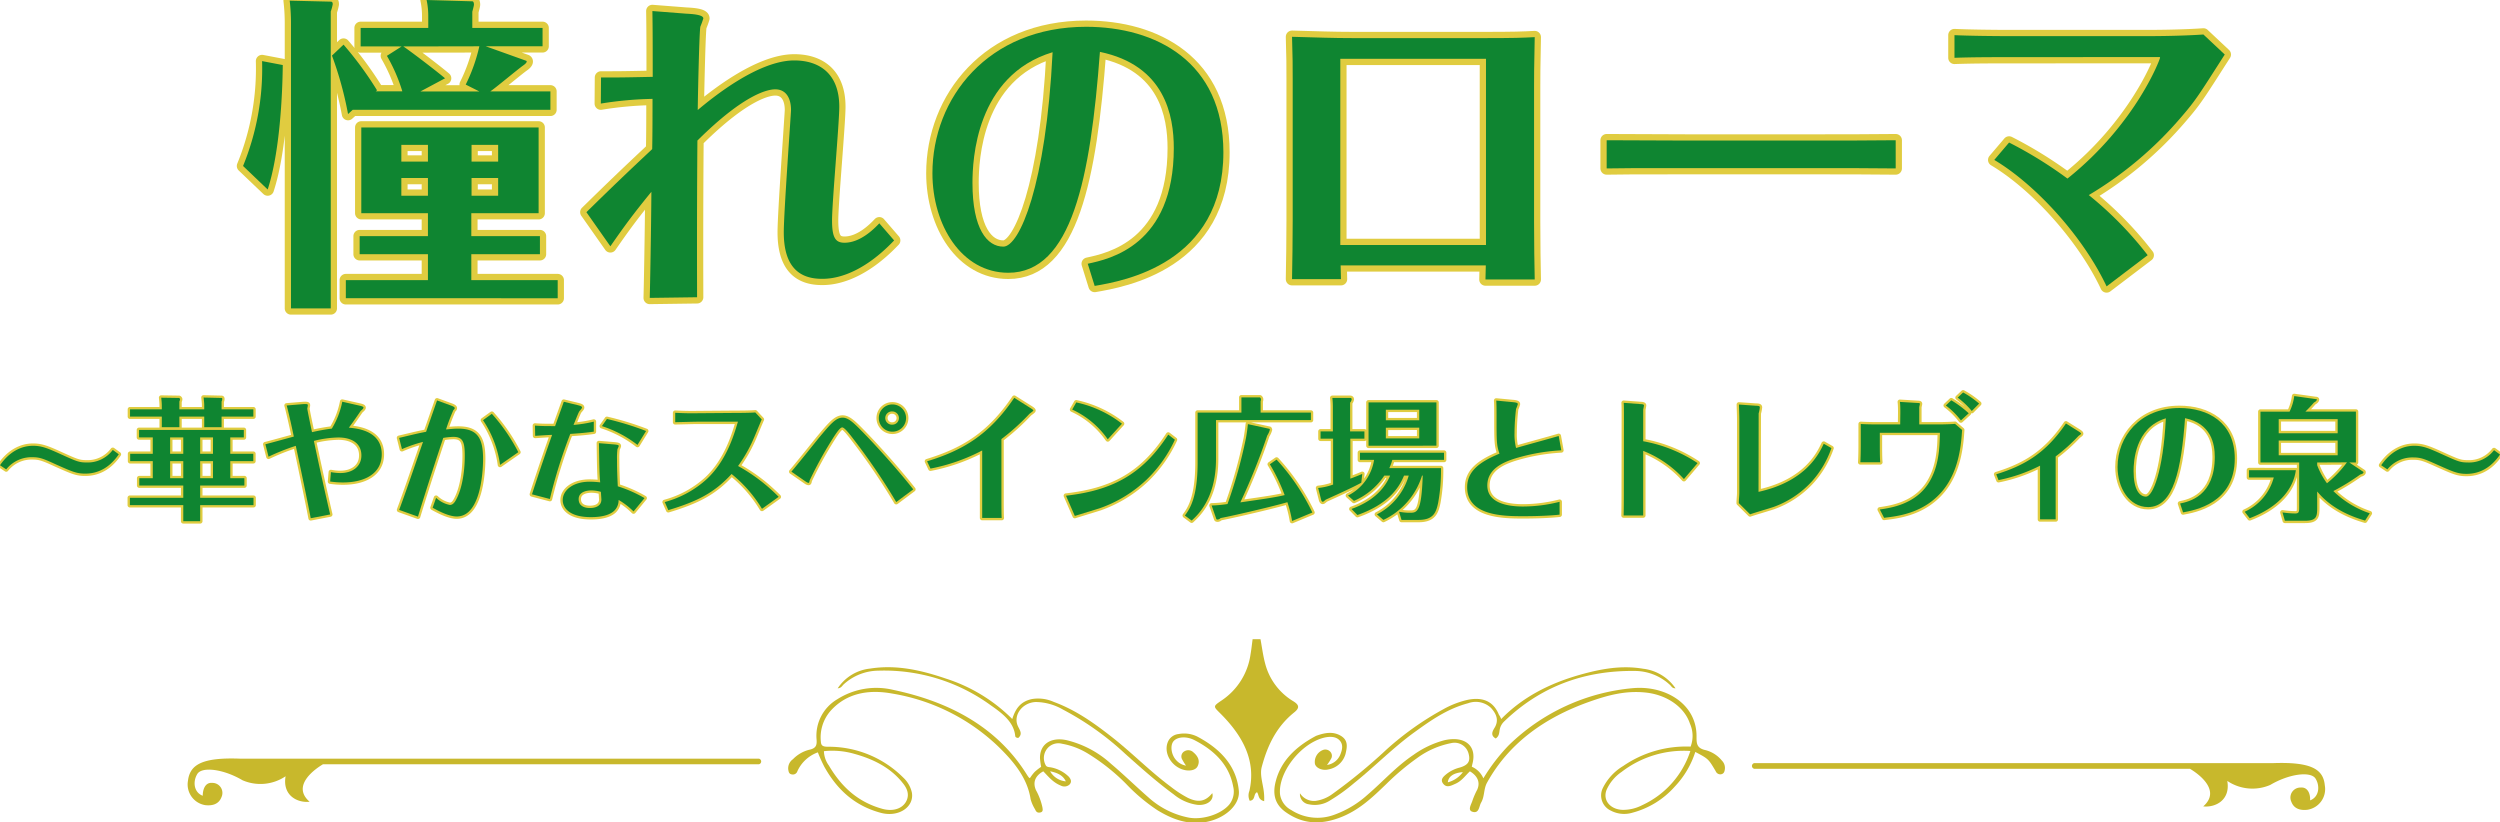 <svg xmlns="http://www.w3.org/2000/svg" viewBox="0 0 531.97 175"><defs><style>.cls-1{fill:#288030;}.cls-2,.cls-5{fill:none;stroke:#e0cc40;stroke-linecap:round;stroke-linejoin:round;}.cls-2{stroke-width:2.66px;}.cls-3{fill:#0f8531;}.cls-4{fill:#c8b82c;}</style></defs><g id="レイヤー_2" data-name="レイヤー 2"><g id="レイヤー_1-2" data-name="レイヤー 1"><path class="cls-1" d="M60.17,13.84c-.07,6.43-.63,18.59-3.21,26.48l-5.24-5A54.7,54.7,0,0,0,55.77,13ZM70.38.35c.28,0,.42.14.42.56a9.89,9.89,0,0,1-.42,1.54V65.62H61.92V4.82A40.4,40.4,0,0,0,61.64.14Zm45.07,5.59V9.85H103.36l8.6,3.08c.21.07.21.42-.63,1-1.19.84-5.94,4.82-7,5.52h12.79v3.91H75.06l-1,.91a75.16,75.16,0,0,0-3.42-12.44L73.1,9.5a73.68,73.68,0,0,1,7.13,9.72l-.28.21h5.66a36.1,36.1,0,0,0-3.28-7.55l3.14-2H76.74V5.94H91.13V3.63A16.78,16.78,0,0,0,90.78,0l9.72.28c.28,0,.35.42.35.7s-.35,1.47-.35,1.54V5.94ZM100.29,50.25h14.6v3.84h-14.6v5.52h18.38v3.85H73.59V59.61H91.06V54.09H76.53V50.25H91.06V45.36H76.88V27.12h37.73V45.36H100.29ZM91.06,34.38V30.82H85.4v3.56Zm-5.66,3.5v3.77h5.66V37.88Zm.42-28c1.19.77,6.64,4.9,8.88,6.78l-5.24,2.8H102L99.1,18A36,36,0,0,0,102,9.85ZM106,34.38V30.82h-5.66v3.56Zm-5.66,3.5v3.77H106V37.88Z"/><path class="cls-1" d="M127.89,16.49c3.78,0,4.47,0,11-.14,0-5.45,0-10.27-.07-14l7.2.56c1.19.06,3.64.2,3.64,1a17.52,17.52,0,0,1-.63,1.75c-.21.91-.49,12.58-.56,17.75,3-2.51,12.79-10.55,20.54-10.55,5.32,0,9.58,2.79,9.58,9.85,0,3.5-1.54,20.41-1.54,24.18s.77,4.76,2.66,4.76c3.28,0,6.15-2.8,7.4-4.13l3.15,3.64c-7.76,8.17-13.91,8.17-15.38,8.17-5.66,0-8.1-3.56-8.1-9.92,0-4.12,1.54-25.3,1.54-26,0-2.44-1-4.4-3.36-4.4-1.33,0-6.29.7-16.56,10.9-.14,17.33-.07,31-.07,33.34l-10.07.14c.07-2.59.28-13.35.35-22.58-4,4.89-5.87,7.48-8.73,11.6l-5.1-7.26c5.8-5.67,7.82-7.62,14-13.42.07-3.15.07-7.76.07-10.69a76.51,76.51,0,0,0-11,1Z"/><path class="cls-1" d="M231.46,56.12c4.68-1,18.31-3.92,18.31-24.6,0-6.92-1.89-17.61-15.72-20.48-2,26.84-6,47-19.5,47-9.93,0-16.14-10.13-16.14-21.17,0-16,11.81-31.17,32.7-31.17,14.82,0,29.21,7.41,29.21,26.7,0,23.76-21.31,27.39-27.39,28.44ZM206.93,38.93c0,9.85,3.15,13.55,6.57,13.55s9.09-13,10.48-41.37C207.63,16.07,206.93,34.1,206.93,38.93Z"/><path class="cls-1" d="M285.27,56.47c0,.42.07,2.44.07,2.93H274.93c.07-3,.14-9.08.14-12.44V16.77c0-2.44,0-4.89-.14-8.94,5.45.14,8.53.28,13.14.28h27.39c6.85,0,8.6-.07,11.11-.21-.14,6-.14,9.15-.14,10.62V47.1c0,4.34.07,9.51.14,12.37H316.09c0-.91.07-2.09.07-3Zm-.07-4.34h31V12.51h-31Z"/><path class="cls-1" d="M341.88,29.84c4.89,0,15.16.07,17.33.07h26.63c5.52,0,11.88,0,17.54-.07v6c-4.2-.07-12.86-.07-17.33-.07H359.42c-12.16,0-13.7,0-17.54.07Z"/><path class="cls-1" d="M427.56,12.16c-3.78,0-7.69,0-11.67.14V7.48c2.79.14,8.45.21,11.6.21h29.28c1,0,7,0,12.09-.35l4.54,4.26c-5.59,8.74-6.15,9.71-9.29,13.35a78.9,78.9,0,0,1-19.64,16.56A76.27,76.27,0,0,1,457,54.3l-8.74,6.64c-5-10.62-15.09-21.66-23.9-26.91l3.15-3.7A88.06,88.06,0,0,1,439.93,38c14.53-11.6,19.7-25.37,19.7-25.72,0-.14,0-.14-.42-.14Z"/><path class="cls-2" d="M60.17,13.84c-.07,6.43-.63,18.59-3.21,26.48l-5.24-5A54.7,54.7,0,0,0,55.77,13ZM70.38.35c.28,0,.42.14.42.56a9.89,9.89,0,0,1-.42,1.54V65.62H61.92V4.82A40.4,40.4,0,0,0,61.64.14Zm45.07,5.59V9.85H103.36l8.6,3.08c.21.07.21.42-.63,1-1.19.84-5.94,4.82-7,5.52h12.79v3.91H75.06l-1,.91a75.16,75.16,0,0,0-3.42-12.44L73.1,9.5a73.68,73.68,0,0,1,7.13,9.72l-.28.21h5.66a36.1,36.1,0,0,0-3.28-7.55l3.14-2H76.74V5.94H91.13V3.63A16.78,16.78,0,0,0,90.78,0l9.72.28c.28,0,.35.42.35.7s-.35,1.47-.35,1.54V5.94ZM100.29,50.25h14.6v3.84h-14.6v5.52h18.38v3.85H73.59V59.61H91.06V54.09H76.53V50.25H91.06V45.36H76.88V27.12h37.73V45.36H100.29ZM91.06,34.38V30.82H85.4v3.56Zm-5.66,3.5v3.77h5.66V37.88Zm.42-28c1.19.77,6.64,4.9,8.88,6.78l-5.24,2.8H102L99.1,18A36,36,0,0,0,102,9.85ZM106,34.38V30.82h-5.66v3.56Zm-5.66,3.5v3.77H106V37.88Z"/><path class="cls-2" d="M127.89,16.49c3.78,0,4.47,0,11-.14,0-5.45,0-10.27-.07-14l7.2.56c1.19.06,3.64.2,3.64,1a17.52,17.52,0,0,1-.63,1.75c-.21.91-.49,12.58-.56,17.75,3-2.51,12.79-10.55,20.54-10.55,5.32,0,9.58,2.79,9.58,9.85,0,3.5-1.54,20.41-1.54,24.18s.77,4.76,2.66,4.76c3.28,0,6.15-2.8,7.4-4.13l3.15,3.64c-7.76,8.17-13.91,8.17-15.38,8.17-5.66,0-8.1-3.56-8.1-9.92,0-4.12,1.54-25.3,1.54-26,0-2.44-1-4.4-3.36-4.4-1.33,0-6.29.7-16.56,10.9-.14,17.33-.07,31-.07,33.34l-10.07.14c.07-2.59.28-13.35.35-22.58-4,4.89-5.87,7.48-8.73,11.6l-5.1-7.26c5.8-5.67,7.82-7.62,14-13.42.07-3.15.07-7.76.07-10.69a76.51,76.51,0,0,0-11,1Z"/><path class="cls-2" d="M231.46,56.12c4.68-1,18.31-3.92,18.31-24.6,0-6.92-1.89-17.61-15.72-20.48-2,26.84-6,47-19.5,47-9.93,0-16.14-10.13-16.14-21.17,0-16,11.81-31.17,32.7-31.17,14.82,0,29.21,7.41,29.21,26.7,0,23.76-21.31,27.39-27.39,28.44ZM206.93,38.93c0,9.85,3.15,13.55,6.57,13.55s9.09-13,10.48-41.37C207.63,16.07,206.93,34.1,206.93,38.93Z"/><path class="cls-2" d="M285.27,56.47c0,.42.07,2.44.07,2.93H274.93c.07-3,.14-9.08.14-12.44V16.77c0-2.44,0-4.89-.14-8.94,5.45.14,8.53.28,13.14.28h27.39c6.85,0,8.6-.07,11.11-.21-.14,6-.14,9.15-.14,10.62V47.1c0,4.34.07,9.51.14,12.37H316.09c0-.91.07-2.09.07-3Zm-.07-4.34h31V12.51h-31Z"/><path class="cls-2" d="M341.88,29.84c4.89,0,15.16.07,17.33.07h26.63c5.52,0,11.88,0,17.54-.07v6c-4.2-.07-12.86-.07-17.33-.07H359.42c-12.16,0-13.7,0-17.54.07Z"/><path class="cls-2" d="M427.56,12.16c-3.78,0-7.69,0-11.67.14V7.48c2.79.14,8.45.21,11.6.21h29.28c1,0,7,0,12.09-.35l4.54,4.26c-5.59,8.74-6.15,9.71-9.29,13.35a78.9,78.9,0,0,1-19.64,16.56A76.27,76.27,0,0,1,457,54.3l-8.74,6.64c-5-10.62-15.09-21.66-23.9-26.91l3.15-3.7A88.06,88.06,0,0,1,439.93,38c14.53-11.6,19.7-25.37,19.7-25.72,0-.14,0-.14-.42-.14Z"/><path class="cls-3" d="M60.17,13.84c-.07,6.43-.63,18.59-3.21,26.48l-5.24-5A54.7,54.7,0,0,0,55.77,13ZM70.38.35c.28,0,.42.14.42.56a9.89,9.89,0,0,1-.42,1.54V65.62H61.92V4.82A40.4,40.4,0,0,0,61.64.14Zm45.07,5.59V9.85H103.36l8.6,3.08c.21.07.21.42-.63,1-1.19.84-5.94,4.82-7,5.52h12.79v3.91H75.06l-1,.91a75.16,75.16,0,0,0-3.42-12.44L73.1,9.5a73.68,73.68,0,0,1,7.13,9.72l-.28.21h5.66a36.1,36.1,0,0,0-3.28-7.55l3.14-2H76.74V5.94H91.13V3.63A16.78,16.78,0,0,0,90.78,0l9.72.28c.28,0,.35.42.35.7s-.35,1.47-.35,1.54V5.94ZM100.29,50.25h14.6v3.84h-14.6v5.52h18.38v3.85H73.59V59.61H91.06V54.09H76.53V50.25H91.06V45.36H76.88V27.12h37.73V45.36H100.29ZM91.06,34.38V30.82H85.4v3.56Zm-5.66,3.5v3.77h5.66V37.88Zm.42-28c1.19.77,6.64,4.9,8.88,6.78l-5.24,2.8H102L99.1,18A36,36,0,0,0,102,9.85ZM106,34.38V30.82h-5.66v3.56Zm-5.66,3.5v3.77H106V37.88Z"/><path class="cls-3" d="M127.89,16.49c3.78,0,4.47,0,11-.14,0-5.45,0-10.27-.07-14l7.2.56c1.19.06,3.64.2,3.64,1a17.52,17.52,0,0,1-.63,1.75c-.21.91-.49,12.58-.56,17.75,3-2.51,12.79-10.55,20.54-10.55,5.32,0,9.58,2.79,9.58,9.85,0,3.5-1.54,20.41-1.54,24.18s.77,4.76,2.66,4.76c3.28,0,6.15-2.8,7.4-4.13l3.15,3.64c-7.76,8.17-13.91,8.17-15.38,8.17-5.66,0-8.1-3.56-8.1-9.92,0-4.12,1.54-25.3,1.54-26,0-2.44-1-4.4-3.36-4.4-1.33,0-6.29.7-16.56,10.9-.14,17.33-.07,31-.07,33.34l-10.07.14c.07-2.59.28-13.35.35-22.58-4,4.89-5.87,7.48-8.73,11.6l-5.1-7.26c5.8-5.67,7.82-7.62,14-13.42.07-3.15.07-7.76.07-10.69a76.51,76.51,0,0,0-11,1Z"/><path class="cls-3" d="M231.46,56.12c4.68-1,18.31-3.92,18.31-24.6,0-6.92-1.89-17.61-15.72-20.48-2,26.84-6,47-19.5,47-9.93,0-16.14-10.13-16.14-21.17,0-16,11.81-31.17,32.7-31.17,14.82,0,29.21,7.41,29.21,26.7,0,23.76-21.31,27.39-27.39,28.44ZM206.93,38.93c0,9.85,3.15,13.55,6.57,13.55s9.09-13,10.48-41.37C207.63,16.07,206.93,34.1,206.93,38.93Z"/><path class="cls-3" d="M285.27,56.47c0,.42.07,2.44.07,2.93H274.93c.07-3,.14-9.08.14-12.44V16.77c0-2.44,0-4.89-.14-8.94,5.45.14,8.53.28,13.14.28h27.39c6.85,0,8.6-.07,11.11-.21-.14,6-.14,9.15-.14,10.62V47.1c0,4.34.07,9.51.14,12.37H316.09c0-.91.07-2.09.07-3Zm-.07-4.34h31V12.51h-31Z"/><path class="cls-3" d="M341.88,29.84c4.89,0,15.16.07,17.33.07h26.63c5.52,0,11.88,0,17.54-.07v6c-4.2-.07-12.86-.07-17.33-.07H359.42c-12.16,0-13.7,0-17.54.07Z"/><path class="cls-3" d="M427.56,12.16c-3.78,0-7.69,0-11.67.14V7.48c2.79.14,8.45.21,11.6.21h29.28c1,0,7,0,12.09-.35l4.54,4.26c-5.59,8.74-6.15,9.71-9.29,13.35a78.9,78.9,0,0,1-19.64,16.56A76.27,76.27,0,0,1,457,54.3l-8.74,6.64c-5-10.62-15.09-21.66-23.9-26.91l3.15-3.7A88.06,88.06,0,0,1,439.93,38c14.53-11.6,19.7-25.37,19.7-25.72,0-.14,0-.14-.42-.14Z"/><path class="cls-4" d="M222,164.13c-1.74.94-2.28,2.36-1.56,4a13.31,13.31,0,0,1,1.38,3.69c.05.39.21.93-.48,1.07s-.91-.27-1.1-.69a8.28,8.28,0,0,1-.94-2.15c-.69-4.57-3.69-8.12-7.06-11.37a42.7,42.7,0,0,0-22.34-11.09c-5.09-.94-9.78-.11-13.18,3.69a8.58,8.58,0,0,0-2.05,6.53c.05.81.36,1.07,1.43,1.09a22.41,22.41,0,0,1,16.08,6.54,6.18,6.18,0,0,1,1.85,3.18c.56,3.09-2.82,5.36-6.61,4.34-5.81-1.56-9.45-5.22-12-9.78a31.93,31.93,0,0,1-1.39-3.09,7.62,7.62,0,0,0-4.35,4,1,1,0,0,1-1.09.71c-.71-.07-.77-.54-.86-1.05a2.37,2.37,0,0,1,1-2.2,7.33,7.33,0,0,1,3.42-2c1.52-.3,1.69-1,1.61-2.16a9,9,0,0,1,4.41-8.6,15.46,15.46,0,0,1,11.87-2c12.39,2.61,22.34,8.16,28.51,18.11a6.25,6.25,0,0,0,.44.61s.07,0,.17.06a9.43,9.43,0,0,1,1-1.31,11.2,11.2,0,0,1,1.38-1.08,16.27,16.27,0,0,1-.24-1.78c-.09-3,2.25-4.63,5.66-3.9a21.44,21.44,0,0,1,9.42,5c2.75,2.32,5.3,4.82,8,7.18a17.91,17.91,0,0,0,8.54,4.29c2.92.56,6.88-.68,8.64-2.76a4.43,4.43,0,0,0,.84-3.87c-.82-4.45-3.85-7.59-8.2-9.83-1.75-.91-3.65-.73-4.46.18s-.53,3,.63,4.16a3.6,3.6,0,0,0,2,1.07,12.77,12.77,0,0,1-.87-1.42,1.26,1.26,0,0,1,.6-1.67,1.54,1.54,0,0,1,1.83.25c1,.83,1.48,1.85.89,3-.46.91-2,1.12-3.43.57-2.38-.94-3.75-3.58-2.9-5.73a2.76,2.76,0,0,1,2.27-1.72,6.3,6.3,0,0,1,4,.53c5,2.64,8.36,6.31,8.85,11.54.28,3.06-3.05,6-7.22,6.68-3.86.58-7.09-.71-10.11-2.55a38.37,38.37,0,0,1-6.69-5.63,43.43,43.43,0,0,0-8-6.36,15.8,15.8,0,0,0-5.6-2.15,3.06,3.06,0,0,0-3.2,1.09,3.18,3.18,0,0,0-.29,3.45c.25.52.85.4,1.28.52a7.37,7.37,0,0,1,3.63,1.94c.47.52.72,1.13.14,1.71a1.63,1.63,0,0,1-1.83.19C224.07,166.5,223.1,165.26,222,164.13Zm-46.68-4.29a5.46,5.46,0,0,0,1.06,3.06c2.5,4.24,5.9,7.68,11.34,9.2,2.42.68,4.52-.1,5.24-1.86.55-1.36,0-2.57-.9-3.66-2.53-3.19-6.16-5.05-10.34-6.19A16.76,16.76,0,0,0,175.35,159.84Zm51.48,6.43c-.58-1.23-1.7-1.82-3.35-2.15A4.29,4.29,0,0,0,226.83,166.27Z"/><path class="cls-4" d="M360.74,160a19.23,19.23,0,0,1-4.38,7.39,18.26,18.26,0,0,1-8.95,5.53,6.11,6.11,0,0,1-4.65-.43,3.57,3.57,0,0,1-1.76-4.67,11.29,11.29,0,0,1,4.39-4.82,23.61,23.61,0,0,1,14.35-4.13,6.35,6.35,0,0,0-.14-4.88c-1.19-3.61-5-6.15-9.37-6.62s-8.15.58-12,1.94c-9.68,3.43-17.2,8.92-21.79,17.2-.77,1.38-.5,2.95-1.28,4.28-.45.78-.4,2.37-1.82,1.95-1.15-.33-.23-1.61,0-2.44a16.42,16.42,0,0,1,1-2.28c.66-1.5.13-2.88-1.56-3.89-1,.92-1.75,2.08-3.13,2.67-.85.37-1.79.91-2.53,0s0-1.54.71-2.12a7.46,7.46,0,0,1,2.74-1.34c1.85-.53,2.37-1.35,1.92-3a3.08,3.08,0,0,0-3.7-2.21,18.1,18.1,0,0,0-7.22,3.16,53.4,53.4,0,0,0-6.58,5.54c-2.94,2.83-5.86,5.68-10.07,7.22s-7.9,1.22-11.38-1.27c-2.46-1.76-2.72-4.09-2.07-6.56,1.11-4.3,4.23-7.32,8.47-9.58a.37.37,0,0,1,.14-.07c1.76-.64,3.55-1,5.23,0s1.31,2.52,1,3.86a4.6,4.6,0,0,1-3.62,3.29c-1.27.32-2.61-.25-2.88-1.14a2.73,2.73,0,0,1,1.72-3,1.4,1.4,0,0,1,1.39.24,1.27,1.27,0,0,1,.4,1.48,10.82,10.82,0,0,1-.95,1.47,3.58,3.58,0,0,0,2.86-2.28c.4-1,.65-2.11-.23-3s-2.34-.79-3.57-.44c-4.93,1.43-9.5,7.51-9.05,12a4.5,4.5,0,0,0,2.39,3.32,10.27,10.27,0,0,0,9.31.94,21.3,21.3,0,0,0,6.92-4.2c3.28-2.81,6.08-6,9.78-8.49a20.23,20.23,0,0,1,6.54-3.1c4.38-1,7,1.16,6,5-.05.18-.08.37-.14.63a4.68,4.68,0,0,1,2.46,2.47,39.86,39.86,0,0,1,5.37-7,43.34,43.34,0,0,1,26.47-12.19c6.87-.61,13.65,3.34,13.52,10.41,0,1.44.07,2.4,2,2.8a6.66,6.66,0,0,1,3.42,2.23,2.2,2.2,0,0,1,.6,1.89c-.08.47-.2.87-.8,1a1.06,1.06,0,0,1-1.14-.66C363.53,161.47,363.52,161.48,360.74,160Zm-1.05-.2a21.71,21.71,0,0,0-14.64,4.46,9.05,9.05,0,0,0-3.19,3.81c-.87,2.2.79,4.21,3.48,4.26a8.84,8.84,0,0,0,4.1-1A19.23,19.23,0,0,0,359.69,159.79Zm-48.4,4.5c-2,.15-3.09.93-3.21,2.17A5.79,5.79,0,0,0,311.29,164.29Z"/><path class="cls-4" d="M269,170.48c-1.35-.35-1.06-1.27-1.52-1.91-.83.41-.26,1.68-1.55,1.83a2.6,2.6,0,0,1-.08-2.08c1.47-6.41-1.37-11.65-6-16.33-1.7-1.71-1.86-1.62.18-3a14.13,14.13,0,0,0,6.07-9.77c.18-1,.29-2.1.44-3.2h1.68c.32,1.73.54,3.5,1,5.21a13.2,13.2,0,0,0,6,8c1.24.77,1.36,1.41.17,2.36-3.91,3.14-5.75,7.28-6.91,11.62-.4,1.51.15,3.24.39,4.85A12.2,12.2,0,0,1,269,170.48Z"/><path class="cls-4" d="M319.44,153c4.5-4.62,10.19-7.54,16.63-9.38,4.4-1.25,8.89-2.12,13.57-1.32a9.68,9.68,0,0,1,6.89,4.17c-.72,0-.84-.4-1.1-.65a11,11,0,0,0-7.64-3.05c-11.13-.12-20.28,3.6-27.67,10.7a3.22,3.22,0,0,0-1,1.79c-.12.62-.07,1.37-.85,1.88-1.19-.66-.67-1.57-.26-2.25,1-1.62.4-3-.74-4.25a4.7,4.7,0,0,0-4.87-1c-4.42,1.17-7.92,3.64-11.38,6.14-4.63,3.34-8.51,7.36-12.93,10.89a37.54,37.54,0,0,1-5,3.61,6,6,0,0,1-4.56.87,2.17,2.17,0,0,1-1.91-2.35,3.54,3.54,0,0,0,3.31,1.62,7.88,7.88,0,0,0,3.69-1.54,116,116,0,0,0,11.38-9.36,63.38,63.38,0,0,1,12.1-8.59,19.28,19.28,0,0,1,5.14-2c3.34-.7,5.59.35,6.72,3.18C319.12,152.31,319.25,152.56,319.44,153Z"/><path class="cls-4" d="M178.25,146.47a9.44,9.44,0,0,1,6.87-4.2c5.68-.9,11,.37,16.23,2.15A35,35,0,0,1,215.4,153c.65-2.09,1.66-3.69,4.13-4.24a8.07,8.07,0,0,1,4.68.59c4.68,1.72,8.54,4.48,12.27,7.39,4.38,3.42,8.19,7.36,12.68,10.69a23.17,23.17,0,0,0,3.6,2.34c2.25,1.08,3.77.77,5.2-1,.43,1.49-1.08,2.69-3.18,2.49a10,10,0,0,1-5-2.2c-3.66-2.69-7-5.67-10.33-8.64A60.76,60.76,0,0,0,226.2,151a11.75,11.75,0,0,0-5.78-1.62c-2.89.1-4.91,2.83-3.81,5.16.37.8,1.06,1.65.07,2.48-.39,0-.63-.18-.65-.4-.29-3-2.77-4.84-5.22-6.55a38.52,38.52,0,0,0-23.93-7.36,11.1,11.1,0,0,0-7.37,2.93C179.2,145.94,179,146.42,178.25,146.47Z"/><path class="cls-4" d="M68.72,162.63h92.75a.61.61,0,0,0,0-1.2H51c-8.12-.29-10.59,1.35-11,4.69a4.46,4.46,0,0,0,3.71,5.21c1.25.13,2.8-.05,3.43-1.74a2.13,2.13,0,0,0-2-3c-1.51-.13-2,1.45-2,2.74-1.9-.72-2.15-3-1.16-4.63s5.56-1.07,9.63,1.33a9.57,9.57,0,0,0,9.16-.85c-.71,4.1,2.53,5.71,5.11,5.42C61.82,167.08,67.39,163.42,68.72,162.63Z"/><path class="cls-4" d="M483.79,162.38H373.28a.62.62,0,0,0,0,1.21H466c1.32.78,6.89,4.45,2.82,8,2.58.28,5.83-1.32,5.12-5.42a9.56,9.56,0,0,0,9.15.85c4.07-2.4,8.63-2.94,9.63-1.34s.75,3.92-1.16,4.63c.08-1.29-.44-2.87-2-2.73a2.13,2.13,0,0,0-2,3c.62,1.69,2.17,1.87,3.42,1.73a4.45,4.45,0,0,0,3.71-5.2C494.38,163.74,491.92,162.1,483.79,162.38Z"/><path class="cls-5" d="M0,99c2.76-4,6.05-4.14,7.07-4.14,1.8,0,3.15.56,5.77,1.75,3.35,1.52,3.94,1.8,5.54,1.8A6.67,6.67,0,0,0,24,95.74l1.27.93c-2.56,3.77-5.63,4.11-7.15,4.11-1.83,0-2.82-.45-6-1.86C9.35,97.65,8.5,97.29,7,97.29a6.9,6.9,0,0,0-5.68,2.59Z"/><path class="cls-5" d="M49,96.56h4.9v1.57H49v3.63h3v1.55H42.59v2.62H53.94v1.55H42.59v3.43H39v-3.43H27.64v-1.55H39v-2.62H29.64v-1.55h2.87V98.13H27.7V96.56h4.81V93.07H29.59V91.49H51.88v1.58H49ZM34.43,86.34c0-.54-.06-1.13-.12-1.72l3.78.06c.08,0,.22.17.22.25a1,1,0,0,1-.14.48V87.1h5.29v-.93c0-.34-.08-1.16-.14-1.58l3.75.09c.14,0,.22,0,.22.22a1.21,1.21,0,0,1-.14.54V87.1h6.76v1.55H47.15V90.9H43.46V88.65H38.17V90.9H34.43V88.65H27.67V87.1h6.76ZM39,93.07H36.2v3.49H39Zm0,5.06H36.2v3.63H39Zm6.33-5.06H42.59v3.49h2.73Zm0,5.06H42.59v3.63h2.73Z"/><path class="cls-5" d="M66.12,110.27c-.78-4.11-2.45-12-3.18-15.4a46.71,46.71,0,0,0-5.8,2.31l-.67-2.65c.87-.2,5.09-1.38,6.05-1.63-.14-.74-1.1-5.16-1.52-6.62L64.41,86c1.09-.08,1.09.06,1.09.25s-.11.59-.11.71c0,.28.85,4.3,1,5a42.85,42.85,0,0,1,4.22-.76,17.21,17.21,0,0,0,2.22-5.72l3.61.82c.45.11.9.2.9.45s-.54.62-.62.73C76.37,88,75,90,74.23,91c1.83.17,7,.68,7,5.66,0,4.17-3.71,6-8.22,6a18.86,18.86,0,0,1-2.76-.2l.17-2a10.7,10.7,0,0,0,2,.2c2.54,0,4.48-1.35,4.48-3.75,0-2.56-2-3.82-4.93-3.82a22.64,22.64,0,0,0-5.18.73q1.65,7.85,3.46,15.65Z"/><path class="cls-5" d="M84.93,93.18c3.77-.9,4.19-1,5.74-1.3L93,85.21l3,1.1c.29.11.76.31.76.53s-.22.34-.3.45a41.89,41.89,0,0,0-1.55,4.09c.7-.06,1.6-.17,2.62-.17,4.1,0,5.26,2.08,5.26,6.44,0,1.13-.09,12.25-5.6,12.25-1.8,0-4.2-1.35-5.13-1.86l.74-2.11a5.93,5.93,0,0,0,2.92,1.52c.62,0,1-.51,1.27-1,1.44-2.56,1.91-6.45,1.91-9.49s-.47-4-2.47-4a15.57,15.57,0,0,0-2.11.22c-3.13,9.4-5,15.49-5.38,16.75l-4-1.43c1.24-3.33,3.07-8.62,5.07-14.47a29.28,29.28,0,0,0-4.48,1.54Zm19.73-5.13a38.71,38.71,0,0,1,5.63,8.17l-3.88,2.7a22.73,22.73,0,0,0-3.63-9.51Z"/><path class="cls-5" d="M113.84,90.56c1.46.11,2.16.11,4.28.11.25-.73,1.57-4.36,1.85-5.18l3,.73c.76.2.87.31.87.51s-.48.65-.56.79c-.23.31-1,2.36-1.24,2.9a27.24,27.24,0,0,0,4.31-.7v2.13c-1.63.23-2.9.34-5,.48A107.6,107.6,0,0,0,117,106.18l-3.8-1c1.61-5,3.18-9.51,4.28-12.64-.82,0-3,.17-3.6.2Zm16.72,4c1,.08,1.1.19,1.1.34s-.26.61-.28.73a14.82,14.82,0,0,0-.09,2.08c0,.76,0,2.62.17,5.77a27.93,27.93,0,0,1,5.69,2.51l-2.34,2.84a15.28,15.28,0,0,0-3.18-2.45,3.14,3.14,0,0,1-1,2.37c-1.26,1.12-3.43,1.29-4.89,1.29-4.45,0-6-1.88-6-3.63,0-2.08,2.19-3.91,5.74-3.91a21.33,21.33,0,0,1,2.23.14c-.17-2.14-.17-2.82-.26-8.34Zm-4.67,9.79c-.65,0-2.76.12-2.76,1.86,0,1.3,1,1.89,2.39,1.89s2.45-.54,2.45-1.83c0,0-.09-1.35-.11-1.61A7.66,7.66,0,0,0,125.89,104.35Zm9.76-9.68a24.78,24.78,0,0,0-7.57-4l1.07-1.52a63.39,63.39,0,0,1,8.33,2.56Z"/><path class="cls-5" d="M162.14,108.27a28.13,28.13,0,0,0-6.47-7.41c-3.66,4-7.29,5.83-13.46,7.69l-.76-1.72a21.59,21.59,0,0,0,9.07-5c3.88-3.72,5.54-8.75,6.5-12.1l-8.45,0c-1,0-3.82.09-4.89.11l0-2c1.83.09,2.92.12,4.9.09l7.68-.06c.4,0,3.44,0,4.45-.11l1.38,1.49c-.14.28-1.21,2.87-1.44,3.41a31.46,31.46,0,0,1-3.6,6.5,37.66,37.66,0,0,1,8.64,6.56Z"/><path class="cls-5" d="M190.71,106.83a132.59,132.59,0,0,0-9-13.26c-.92-1.21-2-2.62-2.5-2.62s-1.44,1.44-2.28,2.79a83.61,83.61,0,0,0-4.65,8.5c-.08.45-.11.51-.25.51a1.41,1.41,0,0,1-.51-.23l-3.12-2.16c.9-1,5-6.14,5.94-7.29,2.31-2.76,3.52-4.2,4.95-4.2,1.27,0,2.42,1.15,4.4,3.18,2.3,2.34,7,7.46,10.64,12.08Zm-.81-20.77A2.9,2.9,0,1,1,187,89,2.89,2.89,0,0,1,189.9,86.06Zm0,1.49a1.41,1.41,0,1,0,0,2.81,1.39,1.39,0,0,0,1.38-1.4A1.41,1.41,0,0,0,189.9,87.55Z"/><path class="cls-5" d="M197.27,98.16c7.55-2.31,13.21-5.6,18.55-13.51l3.52,2.22c.09.06.54.34.54.48s-.71.59-.85.73a47.41,47.41,0,0,1-5.94,5.35v12.95c0,.48,0,3.46.06,3.83H209c0-.39,0-3.29,0-3.8V95.85A39.84,39.84,0,0,1,198,99.71Z"/><path class="cls-5" d="M226.83,105.48c9.74-1.1,16.24-4.45,21.76-13L250,93.57a28.39,28.39,0,0,1-5.94,8.42,27.86,27.86,0,0,1-10,6.14c-.76.25-4.5,1.38-5.35,1.66Zm8.89-12a18.73,18.73,0,0,0-7.57-6.33l.87-1.52a24.19,24.19,0,0,1,9.72,4.53Z"/><path class="cls-5" d="M278.94,87.8v1.58H258.75v8.3c0,8.48-4,12-5.18,13.09l-1.44-1.07c1.05-1.43,2.71-3.8,2.71-11.34V87.8h9.32V86.06c0-.31,0-1.1,0-1.5l3.91,0c.08,0,.25.23.25.4a1,1,0,0,1-.08.42V87.8Zm-7.3,10a45.15,45.15,0,0,1,7.61,11.26l-4.31,1.8a25.63,25.63,0,0,0-1-4c-2.65.79-11.12,2.79-14.22,3.38a1,1,0,0,1-.59.31c-.09,0-.28,0-.31-.12l-1-2.87a25.29,25.29,0,0,0,3.38-.31,101.41,101.41,0,0,0,3.92-14c.17-.87.33-2.11.42-3l4.59,1s.08.11.08.19a4.48,4.48,0,0,1-.56,1.24,135.38,135.38,0,0,1-5.72,14.22c6.06-.87,7.69-1.13,9.43-1.55a39.82,39.82,0,0,0-3.15-6.56Z"/><path class="cls-5" d="M290.33,91.8v1.55h-3v8.5c1.16-.42,1.83-.7,2.54-1l-.2,1.86c-1.72,1-7.07,3.38-7.57,3.61-.46.39-.51.45-.65.45s-.26-.2-.31-.37l-.65-2.56a13,13,0,0,0,3.18-.73V93.35H281V91.8h2.62V86.67a16.75,16.75,0,0,0-.11-2h3.74c.23,0,.37.08.37.31a1.39,1.39,0,0,1-.34.7V91.8Zm-2.75,16.5c5.82-2.06,7.63-5.66,8.22-7.1h-1.24a14.74,14.74,0,0,1-6.45,5.38l-1.27-1.13a10.26,10.26,0,0,0,5.55-7.6h-3V96.33h17.88v1.52h-11a11.18,11.18,0,0,1-.65,1.77h11a37.72,37.72,0,0,1-.59,7.32c-.42,2-.93,3.69-4.17,3.69h-3.63l-.53-1.74a12.08,12.08,0,0,0,2.33.22c1.55,0,2.45-.19,2.71-7.91h-.15a15.48,15.48,0,0,1-8.22,9.43L293,109.45a13.41,13.41,0,0,0,6.76-8.25h-1c-1.15,2.79-3.49,6.11-9.91,8.39Zm18.07-22.67v9.21H291.21V85.63Zm-10.76,1.55v2.25H302V87.18Zm0,3.83v2.28H302V91Z"/><path class="cls-5" d="M332.22,95.82A41.55,41.55,0,0,0,324.4,97c-3.66.93-7.92,2.31-7.92,6.31s4.93,4.47,7.55,4.47a31.65,31.65,0,0,0,7.83-1v2.73c-2.23.25-5.44.33-7.66.33-4.06,0-12,0-12-6.16,0-3.38,2.56-5.35,6.87-7.15-.62-1.83-.62-2.45-.62-8.14,0-1,0-2.14-.06-3.15l3.58.34c.95.08,1,.28,1,.42a6.31,6.31,0,0,1-.37,1,45.39,45.39,0,0,0-.33,5.12,11.76,11.76,0,0,0,.33,3.21c1.27-.39,7.63-2.11,9.07-2.56Z"/><path class="cls-5" d="M345.56,89.24c0-1.89,0-2.79-.05-3.52l3.71.28c.2,0,.59.06.59.25s-.16.85-.16,1v6.64a30.76,30.76,0,0,1,11.57,4.65l-2.9,3.4a23.22,23.22,0,0,0-8.67-6v7.85c0,.23,0,5.18,0,5.89h-4.16c.05-1.78.05-4.23.05-6Z"/><path class="cls-5" d="M374.19,104.66c10.14-2.22,12.92-8.19,13.88-10.24l1.63.93a20.61,20.61,0,0,1-4.08,7,20.34,20.34,0,0,1-8.22,5.52c-.7.25-4.25,1.29-5,1.57L370,107.06c0-.76.11-1.52.11-2.2V89.35c0-1.15-.06-2.2-.08-3.27l3.66.26c.67,0,.78.14.78.33a7.4,7.4,0,0,1-.25,1.3Z"/><path class="cls-5" d="M404.37,87.86c0-.76,0-1.64-.09-2.34l3.78.23c.47,0,.47.11.47.19s-.14.62-.14.73v3.64h4.51c.67,0,2.67-.06,3.1-.12l1.51,1.3c-.19,2.84-.56,8.56-4.11,12.89-4,4.85-9.6,5.46-12.49,5.8l-.91-1.77c2.42-.34,7.32-1.1,10.2-5.32,2.39-3.55,2.53-7.77,2.59-11H400V94.9c0,.39,0,2.7.09,3.46h-4.23c.06-.73.09-2.68.09-3.46V90.22c1.38.09,3,.09,3.24.09h5.15Zm12.89,1.6a16.39,16.39,0,0,0-3.21-3.18l1.16-1.1a22.22,22.22,0,0,1,3.71,2.76Zm2.31-2a16.64,16.64,0,0,0-3-2.85l1.16-1.1a19.38,19.38,0,0,1,3.4,2.37Z"/><path class="cls-5" d="M424.78,100.92c5.82-1.8,10.47-4.36,14.83-10.81l2.82,1.77c.11.09.39.26.39.4s-.48.42-.56.5a38.35,38.35,0,0,1-4.84,4.34v10.39c0,.67,0,2.36,0,3h-3.32c0-.59,0-2.23,0-3V99.09a34,34,0,0,1-8.84,3.07Z"/><path class="cls-5" d="M463.9,107.14c1.89-.39,7.38-1.57,7.38-9.91,0-2.78-.76-7.09-6.33-8.25-.79,10.81-2.43,18.92-7.86,18.92-4,0-6.5-4.08-6.5-8.53,0-6.45,4.76-12.55,13.17-12.55,6,0,11.77,3,11.77,10.75,0,9.57-8.59,11-11,11.46ZM454,100.22c0,4,1.27,5.46,2.65,5.46s3.66-5.24,4.22-16.67C454.3,91,454,98.27,454,100.22Z"/><path class="cls-5" d="M488.53,100.05c-.61,4.56-4.33,8.13-9.82,10.22l-1.07-1.38a11.1,11.1,0,0,0,6.19-7.29h-5.26v-1.55Zm14.73,10.72c-4.76-1.38-8-3.54-10.19-6.19V108c0,2-.17,2.81-2.65,2.81H486.2l-.51-1.77a19.8,19.8,0,0,0,2.7.22c.76,0,.85-.31.85-1.21V98.41H481V87.6h6.19a10.84,10.84,0,0,0,1-3.32l4.62.65A.2.2,0,0,1,493,85c0,.29-.39.54-.62.65a26.63,26.63,0,0,1-1.83,1.94h10.76V98.41h-1.41l3,2s.17.37-.67.56a46.83,46.83,0,0,1-5.72,3.52,20.21,20.21,0,0,0,7.74,4.73ZM484.88,92.19h12.55v-3H484.88Zm12.55,1.55H484.88v3.13h12.55Zm-4.36,4.67V99a16,16,0,0,0,2.08,3.83,22.94,22.94,0,0,0,4.25-4.45Z"/><path class="cls-5" d="M506.69,99c2.76-4,6.05-4.14,7.07-4.14,1.8,0,3.15.56,5.77,1.75,3.35,1.52,3.94,1.8,5.54,1.8a6.67,6.67,0,0,0,5.63-2.62l1.27.93c-2.56,3.77-5.63,4.11-7.15,4.11-1.83,0-2.82-.45-6-1.86-2.81-1.27-3.66-1.63-5.21-1.63A6.88,6.88,0,0,0,508,99.88Z"/><path class="cls-3" d="M0,99c2.76-4,6.05-4.14,7.07-4.14,1.8,0,3.15.56,5.77,1.75,3.35,1.52,3.94,1.8,5.54,1.8A6.67,6.67,0,0,0,24,95.74l1.27.93c-2.56,3.77-5.63,4.11-7.15,4.11-1.83,0-2.82-.45-6-1.86C9.35,97.65,8.5,97.29,7,97.29a6.9,6.9,0,0,0-5.68,2.59Z"/><path class="cls-3" d="M49,96.56h4.9v1.57H49v3.63h3v1.55H42.59v2.62H53.94v1.55H42.59v3.43H39v-3.43H27.64v-1.55H39v-2.62H29.64v-1.55h2.87V98.13H27.7V96.56h4.81V93.07H29.59V91.49H51.88v1.58H49ZM34.43,86.34c0-.54-.06-1.13-.12-1.72l3.78.06c.08,0,.22.17.22.25a1,1,0,0,1-.14.48V87.1h5.29v-.93c0-.34-.08-1.16-.14-1.58l3.75.09c.14,0,.22,0,.22.22a1.21,1.21,0,0,1-.14.54V87.1h6.76v1.55H47.15V90.9H43.46V88.65H38.17V90.9H34.43V88.65H27.67V87.1h6.76ZM39,93.07H36.2v3.49H39Zm0,5.06H36.2v3.63H39Zm6.33-5.06H42.59v3.49h2.73Zm0,5.06H42.59v3.63h2.73Z"/><path class="cls-3" d="M66.12,110.27c-.78-4.11-2.45-12-3.18-15.4a46.71,46.71,0,0,0-5.8,2.31l-.67-2.65c.87-.2,5.09-1.38,6.05-1.63-.14-.74-1.1-5.16-1.52-6.62L64.41,86c1.09-.08,1.09.06,1.09.25s-.11.59-.11.71c0,.28.85,4.3,1,5a42.85,42.85,0,0,1,4.22-.76,17.21,17.21,0,0,0,2.22-5.72l3.61.82c.45.11.9.2.9.45s-.54.62-.62.73C76.37,88,75,90,74.23,91c1.83.17,7,.68,7,5.66,0,4.17-3.71,6-8.22,6a18.86,18.86,0,0,1-2.76-.2l.17-2a10.7,10.7,0,0,0,2,.2c2.54,0,4.48-1.35,4.48-3.75,0-2.56-2-3.82-4.93-3.82a22.64,22.64,0,0,0-5.18.73q1.65,7.85,3.46,15.65Z"/><path class="cls-3" d="M84.93,93.18c3.77-.9,4.19-1,5.74-1.3L93,85.21l3,1.1c.29.11.76.31.76.53s-.22.34-.3.45a41.89,41.89,0,0,0-1.55,4.09c.7-.06,1.6-.17,2.62-.17,4.1,0,5.26,2.08,5.26,6.44,0,1.13-.09,12.25-5.6,12.25-1.8,0-4.2-1.35-5.13-1.86l.74-2.11a5.93,5.93,0,0,0,2.92,1.52c.62,0,1-.51,1.27-1,1.44-2.56,1.91-6.45,1.91-9.49s-.47-4-2.47-4a15.57,15.57,0,0,0-2.11.22c-3.13,9.4-5,15.49-5.38,16.75l-4-1.43c1.24-3.33,3.07-8.62,5.07-14.47a29.28,29.28,0,0,0-4.48,1.54Zm19.73-5.13a38.71,38.71,0,0,1,5.63,8.17l-3.88,2.7a22.73,22.73,0,0,0-3.63-9.51Z"/><path class="cls-3" d="M113.84,90.56c1.46.11,2.16.11,4.28.11.25-.73,1.57-4.36,1.85-5.18l3,.73c.76.2.87.31.87.51s-.48.65-.56.79c-.23.31-1,2.36-1.24,2.9a27.24,27.24,0,0,0,4.31-.7v2.13c-1.63.23-2.9.34-5,.48A107.6,107.6,0,0,0,117,106.18l-3.8-1c1.61-5,3.18-9.51,4.28-12.64-.82,0-3,.17-3.6.2Zm16.72,4c1,.08,1.1.19,1.1.34s-.26.61-.28.73a14.82,14.82,0,0,0-.09,2.08c0,.76,0,2.62.17,5.77a27.93,27.93,0,0,1,5.69,2.51l-2.34,2.84a15.28,15.28,0,0,0-3.18-2.45,3.14,3.14,0,0,1-1,2.37c-1.26,1.12-3.43,1.29-4.89,1.29-4.45,0-6-1.88-6-3.63,0-2.08,2.19-3.91,5.74-3.91a21.33,21.33,0,0,1,2.23.14c-.17-2.14-.17-2.82-.26-8.34Zm-4.67,9.79c-.65,0-2.76.12-2.76,1.86,0,1.3,1,1.89,2.39,1.89s2.45-.54,2.45-1.83c0,0-.09-1.35-.11-1.61A7.66,7.66,0,0,0,125.89,104.35Zm9.76-9.68a24.78,24.78,0,0,0-7.57-4l1.07-1.52a63.39,63.39,0,0,1,8.33,2.56Z"/><path class="cls-3" d="M162.14,108.27a28.13,28.13,0,0,0-6.47-7.41c-3.66,4-7.29,5.83-13.46,7.69l-.76-1.72a21.59,21.59,0,0,0,9.07-5c3.88-3.72,5.54-8.75,6.5-12.1l-8.45,0c-1,0-3.82.09-4.89.11l0-2c1.83.09,2.92.12,4.9.09l7.68-.06c.4,0,3.44,0,4.45-.11l1.38,1.49c-.14.28-1.21,2.87-1.44,3.41a31.46,31.46,0,0,1-3.6,6.5,37.66,37.66,0,0,1,8.64,6.56Z"/><path class="cls-3" d="M190.71,106.83a132.59,132.59,0,0,0-9-13.26c-.92-1.21-2-2.62-2.5-2.62s-1.44,1.44-2.28,2.79a83.61,83.61,0,0,0-4.65,8.5c-.08.45-.11.51-.25.51a1.41,1.41,0,0,1-.51-.23l-3.12-2.16c.9-1,5-6.14,5.94-7.29,2.31-2.76,3.52-4.2,4.95-4.2,1.27,0,2.42,1.15,4.4,3.18,2.3,2.34,7,7.46,10.64,12.08Zm-.81-20.77A2.9,2.9,0,1,1,187,89,2.89,2.89,0,0,1,189.9,86.06Zm0,1.49a1.41,1.41,0,1,0,0,2.81,1.39,1.39,0,0,0,1.38-1.4A1.41,1.41,0,0,0,189.9,87.55Z"/><path class="cls-3" d="M197.27,98.16c7.55-2.31,13.21-5.6,18.55-13.51l3.52,2.22c.09.06.54.34.54.48s-.71.59-.85.73a47.41,47.41,0,0,1-5.94,5.35v12.95c0,.48,0,3.46.06,3.83H209c0-.39,0-3.29,0-3.8V95.85A39.84,39.84,0,0,1,198,99.71Z"/><path class="cls-3" d="M226.83,105.48c9.74-1.1,16.24-4.45,21.76-13L250,93.57a28.39,28.39,0,0,1-5.94,8.42,27.86,27.86,0,0,1-10,6.14c-.76.25-4.5,1.38-5.35,1.66Zm8.89-12a18.73,18.73,0,0,0-7.57-6.33l.87-1.52a24.19,24.19,0,0,1,9.72,4.53Z"/><path class="cls-3" d="M278.94,87.8v1.58H258.75v8.3c0,8.48-4,12-5.18,13.09l-1.44-1.07c1.05-1.43,2.71-3.8,2.71-11.34V87.8h9.32V86.06c0-.31,0-1.1,0-1.5l3.91,0c.08,0,.25.23.25.4a1,1,0,0,1-.08.42V87.8Zm-7.3,10a45.15,45.15,0,0,1,7.61,11.26l-4.31,1.8a25.63,25.63,0,0,0-1-4c-2.65.79-11.12,2.79-14.22,3.38a1,1,0,0,1-.59.31c-.09,0-.28,0-.31-.12l-1-2.87a25.29,25.29,0,0,0,3.38-.31,101.41,101.41,0,0,0,3.92-14c.17-.87.33-2.11.42-3l4.59,1s.08.11.08.19a4.48,4.48,0,0,1-.56,1.24,135.38,135.38,0,0,1-5.72,14.22c6.06-.87,7.69-1.13,9.43-1.55a39.82,39.82,0,0,0-3.15-6.56Z"/><path class="cls-3" d="M290.33,91.8v1.55h-3v8.5c1.16-.42,1.83-.7,2.54-1l-.2,1.86c-1.72,1-7.07,3.38-7.57,3.61-.46.39-.51.45-.65.45s-.26-.2-.31-.37l-.65-2.56a13,13,0,0,0,3.18-.73V93.35H281V91.8h2.62V86.67a16.75,16.75,0,0,0-.11-2h3.74c.23,0,.37.08.37.31a1.39,1.39,0,0,1-.34.7V91.8Zm-2.75,16.5c5.82-2.06,7.63-5.66,8.22-7.1h-1.24a14.74,14.74,0,0,1-6.45,5.38l-1.27-1.13a10.26,10.26,0,0,0,5.55-7.6h-3V96.33h17.88v1.52h-11a11.18,11.18,0,0,1-.65,1.77h11a37.72,37.72,0,0,1-.59,7.32c-.42,2-.93,3.69-4.17,3.69h-3.63l-.53-1.74a12.08,12.08,0,0,0,2.33.22c1.55,0,2.45-.19,2.71-7.91h-.15a15.48,15.48,0,0,1-8.22,9.43L293,109.45a13.41,13.41,0,0,0,6.76-8.25h-1c-1.15,2.79-3.49,6.11-9.91,8.39Zm18.07-22.67v9.21H291.21V85.63Zm-10.76,1.55v2.25H302V87.18Zm0,3.83v2.28H302V91Z"/><path class="cls-3" d="M332.22,95.82A41.55,41.55,0,0,0,324.4,97c-3.66.93-7.92,2.31-7.92,6.31s4.93,4.47,7.55,4.47a31.65,31.65,0,0,0,7.83-1v2.73c-2.23.25-5.44.33-7.66.33-4.06,0-12,0-12-6.16,0-3.38,2.56-5.35,6.87-7.15-.62-1.83-.62-2.45-.62-8.14,0-1,0-2.14-.06-3.15l3.58.34c.95.08,1,.28,1,.42a6.31,6.31,0,0,1-.37,1,45.39,45.39,0,0,0-.33,5.12,11.76,11.76,0,0,0,.33,3.21c1.27-.39,7.63-2.11,9.07-2.56Z"/><path class="cls-3" d="M345.56,89.24c0-1.89,0-2.79-.05-3.52l3.71.28c.2,0,.59.06.59.25s-.16.85-.16,1v6.64a30.76,30.76,0,0,1,11.57,4.65l-2.9,3.4a23.22,23.22,0,0,0-8.67-6v7.85c0,.23,0,5.18,0,5.89h-4.16c.05-1.78.05-4.23.05-6Z"/><path class="cls-3" d="M374.19,104.66c10.14-2.22,12.92-8.19,13.88-10.24l1.63.93a20.61,20.61,0,0,1-4.08,7,20.34,20.34,0,0,1-8.22,5.52c-.7.25-4.25,1.29-5,1.57L370,107.06c0-.76.11-1.52.11-2.2V89.35c0-1.15-.06-2.2-.08-3.27l3.66.26c.67,0,.78.14.78.33a7.4,7.4,0,0,1-.25,1.3Z"/><path class="cls-3" d="M404.37,87.86c0-.76,0-1.64-.09-2.34l3.78.23c.47,0,.47.11.47.19s-.14.62-.14.73v3.64h4.51c.67,0,2.67-.06,3.1-.12l1.51,1.3c-.19,2.84-.56,8.56-4.11,12.89-4,4.85-9.6,5.46-12.49,5.8l-.91-1.77c2.42-.34,7.32-1.1,10.2-5.32,2.39-3.55,2.53-7.77,2.59-11H400V94.9c0,.39,0,2.7.09,3.46h-4.23c.06-.73.09-2.68.09-3.46V90.22c1.38.09,3,.09,3.24.09h5.15Zm12.89,1.6a16.39,16.39,0,0,0-3.21-3.18l1.16-1.1a22.22,22.22,0,0,1,3.71,2.76Zm2.31-2a16.64,16.64,0,0,0-3-2.85l1.16-1.1a19.38,19.38,0,0,1,3.4,2.37Z"/><path class="cls-3" d="M424.78,100.92c5.82-1.8,10.47-4.36,14.83-10.81l2.82,1.77c.11.09.39.26.39.4s-.48.42-.56.5a38.35,38.35,0,0,1-4.84,4.34v10.39c0,.67,0,2.36,0,3h-3.32c0-.59,0-2.23,0-3V99.09a34,34,0,0,1-8.84,3.07Z"/><path class="cls-3" d="M463.9,107.14c1.89-.39,7.38-1.57,7.38-9.91,0-2.78-.76-7.09-6.33-8.25-.79,10.81-2.43,18.92-7.86,18.92-4,0-6.5-4.08-6.5-8.53,0-6.45,4.76-12.55,13.17-12.55,6,0,11.77,3,11.77,10.75,0,9.57-8.59,11-11,11.46ZM454,100.22c0,4,1.27,5.46,2.65,5.46s3.66-5.24,4.22-16.67C454.3,91,454,98.27,454,100.22Z"/><path class="cls-3" d="M488.53,100.05c-.61,4.56-4.33,8.13-9.82,10.22l-1.07-1.38a11.1,11.1,0,0,0,6.19-7.29h-5.26v-1.55Zm14.73,10.72c-4.76-1.38-8-3.54-10.19-6.19V108c0,2-.17,2.81-2.65,2.81H486.2l-.51-1.77a19.8,19.8,0,0,0,2.7.22c.76,0,.85-.31.85-1.21V98.41H481V87.6h6.19a10.84,10.84,0,0,0,1-3.32l4.62.65A.2.2,0,0,1,493,85c0,.29-.39.54-.62.65a26.63,26.63,0,0,1-1.83,1.94h10.76V98.41h-1.41l3,2s.17.37-.67.56a46.83,46.83,0,0,1-5.72,3.52,20.21,20.21,0,0,0,7.74,4.73ZM484.88,92.19h12.55v-3H484.88Zm12.55,1.55H484.88v3.13h12.55Zm-4.36,4.67V99a16,16,0,0,0,2.08,3.83,22.94,22.94,0,0,0,4.25-4.45Z"/><path class="cls-3" d="M506.69,99c2.76-4,6.05-4.14,7.07-4.14,1.8,0,3.15.56,5.77,1.75,3.35,1.52,3.94,1.8,5.54,1.8a6.67,6.67,0,0,0,5.63-2.62l1.27.93c-2.56,3.77-5.63,4.11-7.15,4.11-1.83,0-2.82-.45-6-1.86-2.81-1.27-3.66-1.63-5.21-1.63A6.88,6.88,0,0,0,508,99.88Z"/></g></g></svg>
